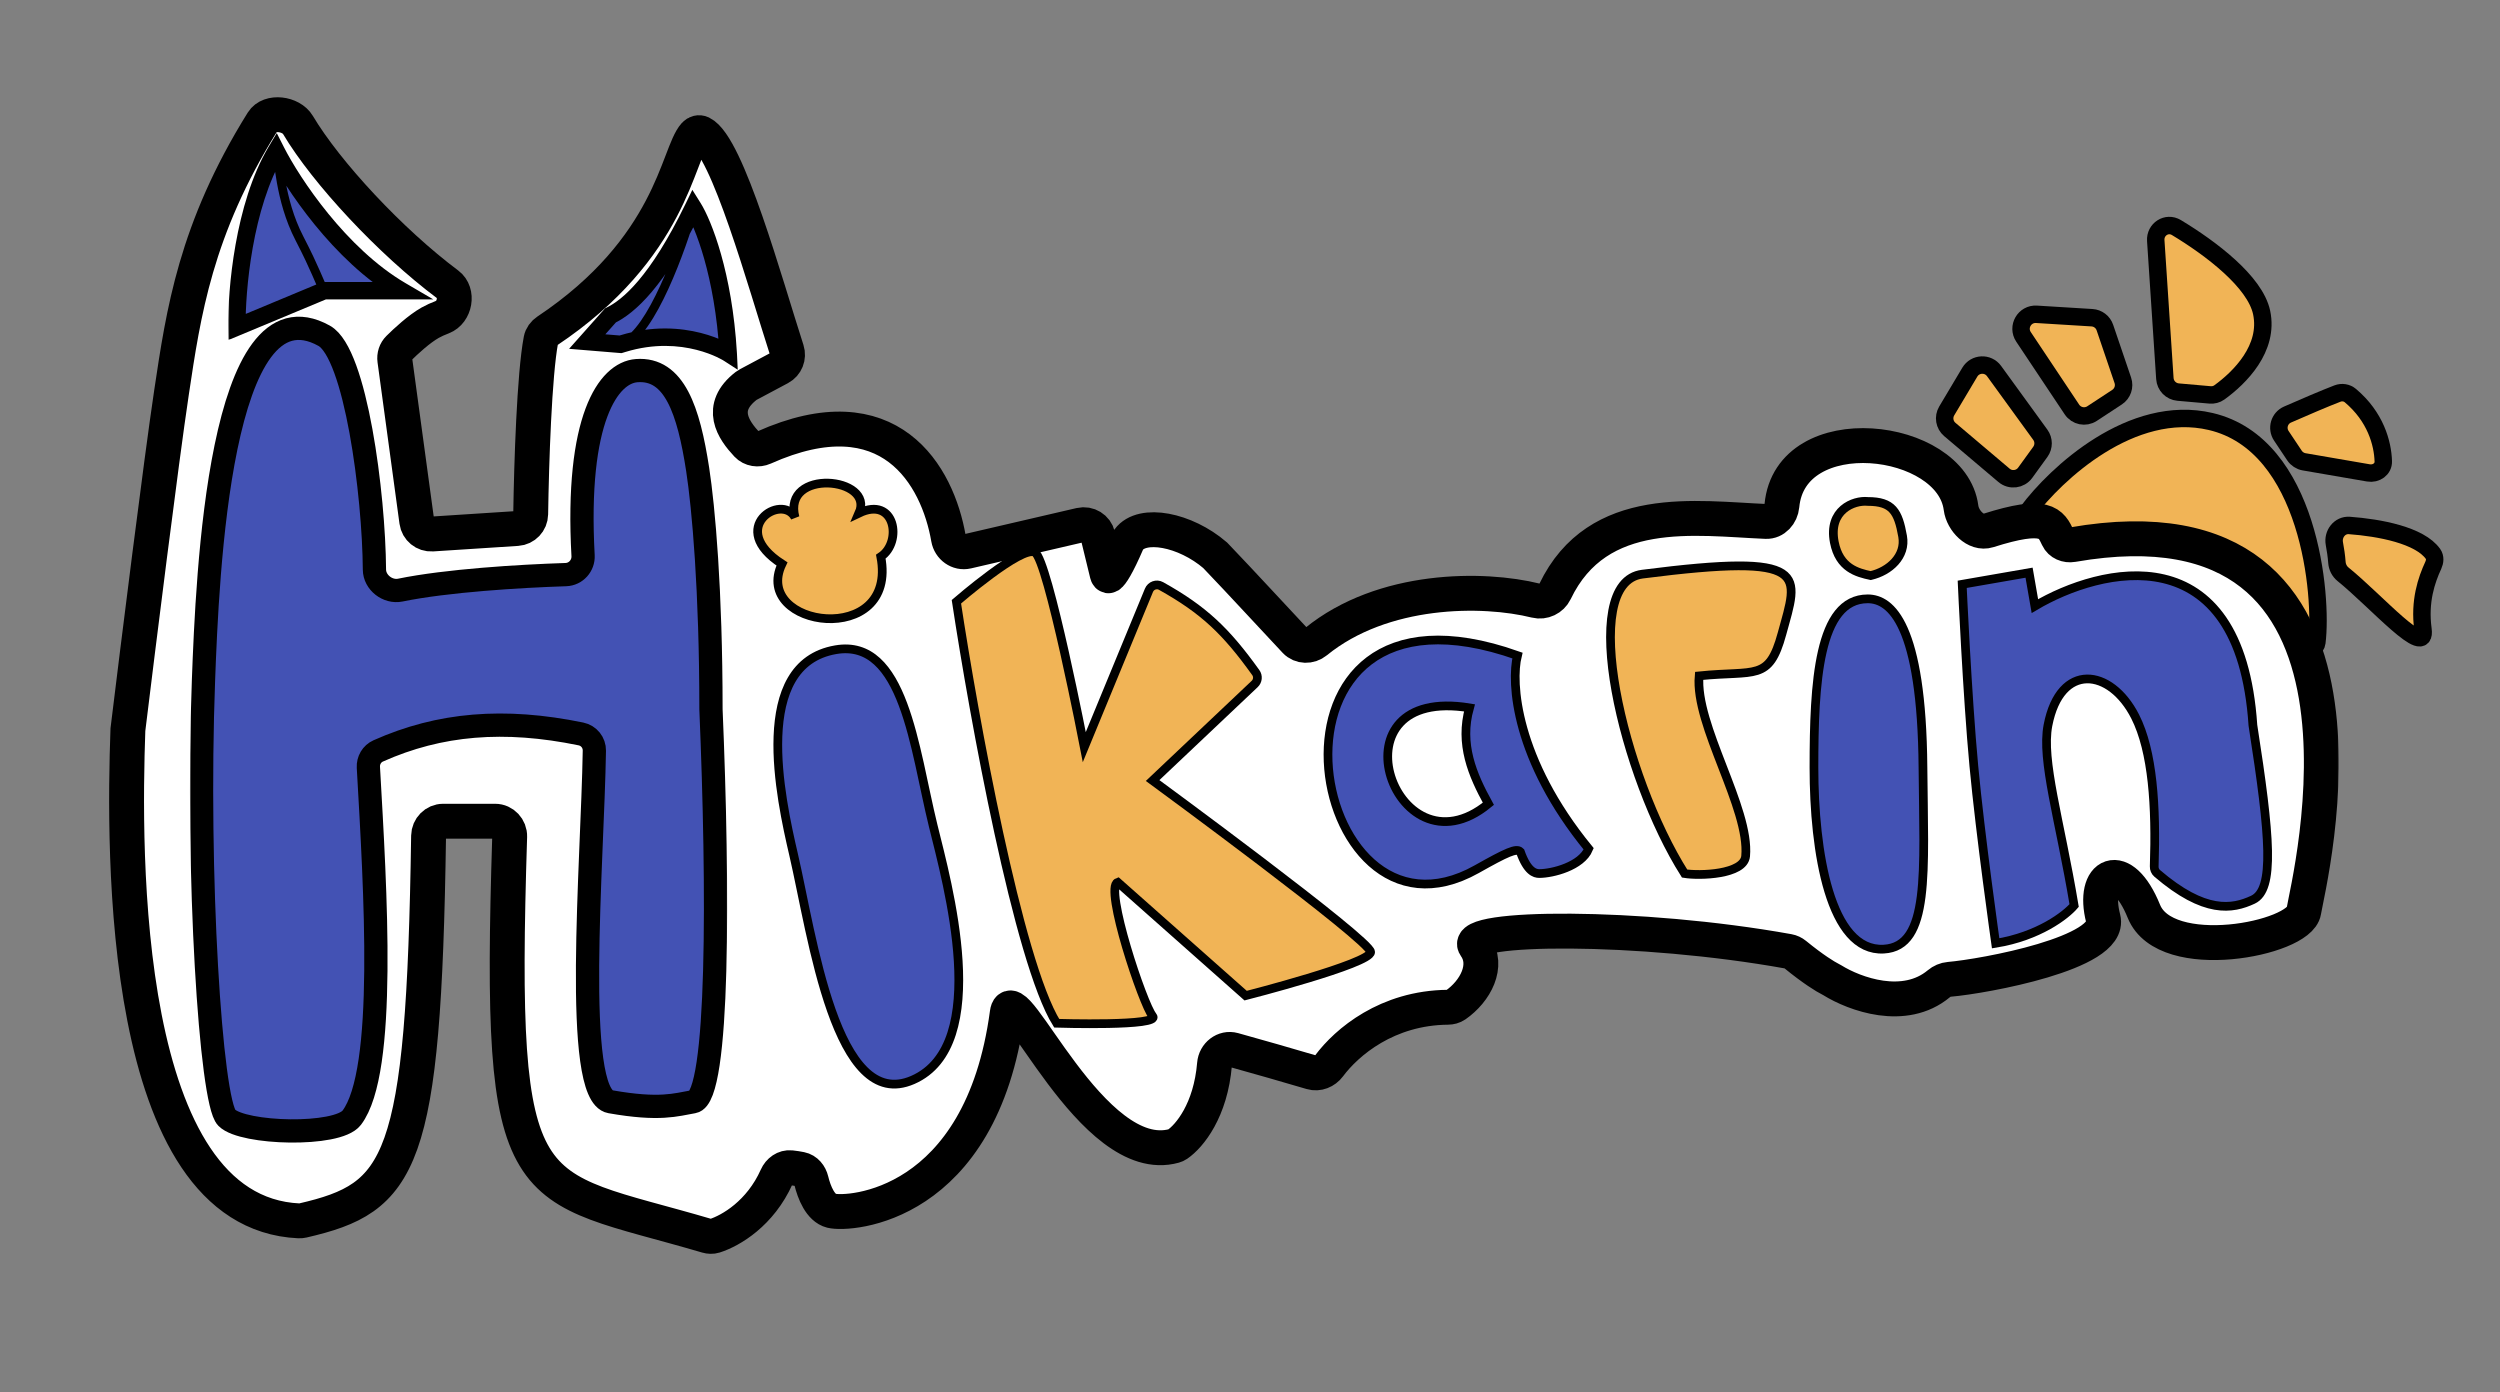 <svg width="860" height="479" viewBox="0 0 860 479" fill="none" xmlns="http://www.w3.org/2000/svg">
<rect x="0" y="0" width="860" height="479" fill="#808080" stroke="none"/>
<g id="logo">
<g id="BG">
<g id="Vector 10">
<path d="M760.5 145C733.3 138.6 707.167 163 697.5 176C677 207 795 237 797 221C799 205 794.5 153 760.5 145Z" fill="#F1B456"/>
<path d="M701.874 155.436L696.663 162.632C694.956 164.989 691.605 165.396 689.383 163.517L670.734 147.736C668.868 146.157 668.417 143.461 669.668 141.361L677.616 128.02C679.454 124.935 683.848 124.736 685.958 127.642L701.871 149.566C703.141 151.316 703.142 153.685 701.874 155.436Z" fill="#F1B456"/>
<path d="M728.263 136.624L719.65 142.277C717.353 143.784 714.27 143.156 712.747 140.87L696.089 115.883C693.795 112.443 696.43 107.865 700.556 108.119L719.653 109.294C721.678 109.419 723.426 110.754 724.08 112.675L730.254 130.834C730.987 132.992 730.169 135.374 728.263 136.624Z" fill="#F1B456"/>
<path d="M760.249 135.846L749.267 134.877C746.811 134.66 744.88 132.686 744.717 130.226L741.579 82.763C741.324 78.895 745.345 76.273 748.666 78.271C760.396 85.331 775.747 96.879 778 107.5C780.615 119.829 770.493 129.919 763.443 134.999C762.52 135.664 761.382 135.946 760.249 135.846Z" fill="#F1B456"/>
<path d="M789.308 156.711L784.781 149.922C783.065 147.347 784.073 143.85 786.907 142.607C792.558 140.128 799.687 137.068 804.087 135.379C805.595 134.8 807.294 135.048 808.53 136.087C817.162 143.342 819.654 152.422 819.852 158.683C819.937 161.381 817.389 163.136 814.729 162.677L792.618 158.865C791.266 158.632 790.069 157.853 789.308 156.711Z" fill="#F1B456"/>
<path d="M836.977 190.583C832.422 184.118 818.562 181.52 808.172 180.759C804.843 180.515 802.408 183.722 803.023 187.003C803.409 189.058 803.743 191.308 803.901 193.473C804.018 195.059 804.758 196.545 805.995 197.545C817.488 206.842 834.915 226.879 833.5 216.5C832.183 206.841 834.721 199.495 837.052 194.463C837.636 193.201 837.777 191.719 836.977 190.583Z" fill="#F1B456"/>
<path d="M760.5 145C733.3 138.6 707.167 163 697.5 176C677 207 795 237 797 221C799 205 794.5 153 760.5 145Z" stroke="black" stroke-width="6"/>
<path d="M701.874 155.436L696.663 162.632C694.956 164.989 691.605 165.396 689.383 163.517L670.734 147.736C668.868 146.157 668.417 143.461 669.668 141.361L677.616 128.02C679.454 124.935 683.848 124.736 685.958 127.642L701.871 149.566C703.141 151.316 703.142 153.685 701.874 155.436Z" stroke="black" stroke-width="6"/>
<path d="M728.263 136.624L719.65 142.277C717.353 143.784 714.27 143.156 712.747 140.87L696.089 115.883C693.795 112.443 696.43 107.865 700.556 108.119L719.653 109.294C721.678 109.419 723.426 110.754 724.08 112.675L730.254 130.834C730.987 132.992 730.169 135.374 728.263 136.624Z" stroke="black" stroke-width="6"/>
<path d="M760.249 135.846L749.267 134.877C746.811 134.66 744.88 132.686 744.717 130.226L741.579 82.763C741.324 78.895 745.345 76.273 748.666 78.271C760.396 85.331 775.747 96.879 778 107.5C780.615 119.829 770.493 129.919 763.443 134.999C762.52 135.664 761.382 135.946 760.249 135.846Z" stroke="black" stroke-width="6"/>
<path d="M789.308 156.711L784.781 149.922C783.065 147.347 784.073 143.85 786.907 142.607C792.558 140.128 799.687 137.068 804.087 135.379C805.595 134.8 807.294 135.048 808.53 136.087C817.162 143.342 819.654 152.422 819.852 158.683C819.937 161.381 817.389 163.136 814.729 162.677L792.618 158.865C791.266 158.632 790.069 157.853 789.308 156.711Z" stroke="black" stroke-width="6"/>
<path d="M836.977 190.583C832.422 184.118 818.562 181.52 808.172 180.759C804.843 180.515 802.408 183.722 803.023 187.003C803.409 189.058 803.743 191.308 803.901 193.473C804.018 195.059 804.758 196.545 805.995 197.545C817.488 206.842 834.915 226.879 833.5 216.5C832.183 206.841 834.721 199.495 837.052 194.463C837.636 193.201 837.777 191.719 836.977 190.583Z" stroke="black" stroke-width="6"/>
</g>
<g id="Vector 9">
<mask id="path-2-outside-1_6_27" maskUnits="userSpaceOnUse" x="36.547" y="33" width="768" height="399" fill="black">
<rect fill="white" x="36.547" y="33" width="768" height="399"/>
<path d="M102.839 419.974C41.11 417.115 42.505 292.851 44 251C47.5 222.333 55.4 159 59 135C63.106 107.627 67.212 79.004 90.31 41.916C92.734 38.023 100.147 39.031 102.49 42.973C112.232 59.364 134.347 83.146 154.037 97.858C157.781 100.657 156.565 107.423 152.196 109.085C150.684 109.66 149.242 110.3 148 111C144.124 113.184 139.57 117.433 137.172 119.802C136.098 120.863 135.618 122.369 135.822 123.866L143.372 179.382C143.726 181.983 146.031 183.868 148.65 183.698L177.868 181.801C180.48 181.631 182.518 179.488 182.558 176.871C182.83 159.09 183.81 128.874 186.087 116.908C186.323 115.665 187.113 114.606 188.166 113.904C231.174 85.212 233.006 52.937 238.991 46.338C239.575 45.693 240.48 45.438 241.264 45.815C250.228 50.134 263.305 97.707 270.668 120.476C271.422 122.808 270.411 125.347 268.248 126.501L257.339 132.319C257.113 132.439 256.889 132.582 256.686 132.739C246.981 140.26 252.255 147.893 257.001 152.954C258.461 154.512 260.814 154.845 262.762 153.974C306.159 134.569 322.556 163.66 326.279 185.227C326.8 188.246 329.692 190.375 332.677 189.681L371.68 180.62C374.35 179.999 377.022 181.645 377.67 184.308L380.866 197.451C380.955 197.816 381.17 198.233 381.486 198.032C382.328 197.494 384.238 194.725 387.83 186.396C387.941 186.137 388.074 185.877 388.242 185.65C392.93 179.3 407.685 182.158 418 191C427.401 200.809 439.207 213.692 445.607 220.473C447.476 222.452 450.561 222.472 452.672 220.754C475.751 201.974 510.193 202.093 528.32 206.612C530.96 207.271 533.75 205.931 534.925 203.477C549.651 172.741 583.545 178.379 607.51 179.372C610.456 179.494 612.696 176.908 612.971 173.972C615.852 143.151 671.362 149.593 674.598 174.699C675.168 179.125 679.701 183.843 683.954 182.492C703.81 176.185 705.566 179.95 707.893 184.94L707.919 184.997C708.785 186.854 710.928 187.713 712.947 187.362C828.815 167.193 793.985 304.092 792.5 313.5C791 323 745 332 737.5 313.5C730 295 719.5 300.5 723.5 316C726.551 327.824 682.546 335.867 670.555 336.89C669.233 337.002 667.987 337.551 666.969 338.401C655.128 348.285 637.981 341.969 630.312 337.196C630.099 337.064 629.885 336.951 629.661 336.84C627.95 335.993 623.691 333.39 617.512 328.336C616.847 327.792 616.061 327.418 615.216 327.266C563.968 318.009 502.541 318.558 507.5 325.5C512.229 332.121 507.565 340.978 500.7 345.726C499.932 346.257 498.999 346.486 498.065 346.495C477.171 346.687 463.317 358.461 457.191 366.671C455.796 368.541 453.414 369.53 451.176 368.872C443.567 366.635 432.321 363.371 424.309 361.173C421.134 360.302 418.073 362.752 417.799 366.033C416.47 381.954 409.25 390.772 405.004 393.674C404.674 393.9 404.298 394.067 403.913 394.175C375.621 402.07 348.301 335.093 346.5 348.5C337.5 415.5 292 418 286 416.5C282.242 415.56 280.078 410.269 279.075 406.096C278.625 404.224 277.336 402.605 275.448 402.225C274.445 402.024 273.287 401.833 272.04 401.699C269.928 401.47 268.056 402.859 267.19 404.8C261.565 417.409 251.43 423.346 245.779 425.144C244.947 425.408 244.031 425.36 243.194 425.113C179.742 406.411 171.247 417.294 175.33 287.77C175.419 284.945 173.162 282.5 170.335 282.5H152.436C149.699 282.5 147.472 284.778 147.432 287.514C145.791 401.088 138.098 411.982 104.141 419.853C103.723 419.949 103.267 419.994 102.839 419.974Z"/>
</mask>
<path d="M102.839 419.974C41.11 417.115 42.505 292.851 44 251C47.5 222.333 55.4 159 59 135C63.106 107.627 67.212 79.004 90.31 41.916C92.734 38.023 100.147 39.031 102.49 42.973C112.232 59.364 134.347 83.146 154.037 97.858C157.781 100.657 156.565 107.423 152.196 109.085C150.684 109.66 149.242 110.3 148 111C144.124 113.184 139.57 117.433 137.172 119.802C136.098 120.863 135.618 122.369 135.822 123.866L143.372 179.382C143.726 181.983 146.031 183.868 148.65 183.698L177.868 181.801C180.48 181.631 182.518 179.488 182.558 176.871C182.83 159.09 183.81 128.874 186.087 116.908C186.323 115.665 187.113 114.606 188.166 113.904C231.174 85.212 233.006 52.937 238.991 46.338C239.575 45.693 240.48 45.438 241.264 45.815C250.228 50.134 263.305 97.707 270.668 120.476C271.422 122.808 270.411 125.347 268.248 126.501L257.339 132.319C257.113 132.439 256.889 132.582 256.686 132.739C246.981 140.26 252.255 147.893 257.001 152.954C258.461 154.512 260.814 154.845 262.762 153.974C306.159 134.569 322.556 163.66 326.279 185.227C326.8 188.246 329.692 190.375 332.677 189.681L371.68 180.62C374.35 179.999 377.022 181.645 377.67 184.308L380.866 197.451C380.955 197.816 381.17 198.233 381.486 198.032C382.328 197.494 384.238 194.725 387.83 186.396C387.941 186.137 388.074 185.877 388.242 185.65C392.93 179.3 407.685 182.158 418 191C427.401 200.809 439.207 213.692 445.607 220.473C447.476 222.452 450.561 222.472 452.672 220.754C475.751 201.974 510.193 202.093 528.32 206.612C530.96 207.271 533.75 205.931 534.925 203.477C549.651 172.741 583.545 178.379 607.51 179.372C610.456 179.494 612.696 176.908 612.971 173.972C615.852 143.151 671.362 149.593 674.598 174.699C675.168 179.125 679.701 183.843 683.954 182.492C703.81 176.185 705.566 179.95 707.893 184.94L707.919 184.997C708.785 186.854 710.928 187.713 712.947 187.362C828.815 167.193 793.985 304.092 792.5 313.5C791 323 745 332 737.5 313.5C730 295 719.5 300.5 723.5 316C726.551 327.824 682.546 335.867 670.555 336.89C669.233 337.002 667.987 337.551 666.969 338.401C655.128 348.285 637.981 341.969 630.312 337.196C630.099 337.064 629.885 336.951 629.661 336.84C627.95 335.993 623.691 333.39 617.512 328.336C616.847 327.792 616.061 327.418 615.216 327.266C563.968 318.009 502.541 318.558 507.5 325.5C512.229 332.121 507.565 340.978 500.7 345.726C499.932 346.257 498.999 346.486 498.065 346.495C477.171 346.687 463.317 358.461 457.191 366.671C455.796 368.541 453.414 369.53 451.176 368.872C443.567 366.635 432.321 363.371 424.309 361.173C421.134 360.302 418.073 362.752 417.799 366.033C416.47 381.954 409.25 390.772 405.004 393.674C404.674 393.9 404.298 394.067 403.913 394.175C375.621 402.07 348.301 335.093 346.5 348.5C337.5 415.5 292 418 286 416.5C282.242 415.56 280.078 410.269 279.075 406.096C278.625 404.224 277.336 402.605 275.448 402.225C274.445 402.024 273.287 401.833 272.04 401.699C269.928 401.47 268.056 402.859 267.19 404.8C261.565 417.409 251.43 423.346 245.779 425.144C244.947 425.408 244.031 425.36 243.194 425.113C179.742 406.411 171.247 417.294 175.33 287.77C175.419 284.945 173.162 282.5 170.335 282.5H152.436C149.699 282.5 147.472 284.778 147.432 287.514C145.791 401.088 138.098 411.982 104.141 419.853C103.723 419.949 103.267 419.994 102.839 419.974Z" fill="white"/>
<path d="M102.839 419.974C41.11 417.115 42.505 292.851 44 251C47.5 222.333 55.4 159 59 135C63.106 107.627 67.212 79.004 90.31 41.916C92.734 38.023 100.147 39.031 102.49 42.973C112.232 59.364 134.347 83.146 154.037 97.858C157.781 100.657 156.565 107.423 152.196 109.085C150.684 109.66 149.242 110.3 148 111C144.124 113.184 139.57 117.433 137.172 119.802C136.098 120.863 135.618 122.369 135.822 123.866L143.372 179.382C143.726 181.983 146.031 183.868 148.65 183.698L177.868 181.801C180.48 181.631 182.518 179.488 182.558 176.871C182.83 159.09 183.81 128.874 186.087 116.908C186.323 115.665 187.113 114.606 188.166 113.904C231.174 85.212 233.006 52.937 238.991 46.338C239.575 45.693 240.48 45.438 241.264 45.815C250.228 50.134 263.305 97.707 270.668 120.476C271.422 122.808 270.411 125.347 268.248 126.501L257.339 132.319C257.113 132.439 256.889 132.582 256.686 132.739C246.981 140.26 252.255 147.893 257.001 152.954C258.461 154.512 260.814 154.845 262.762 153.974C306.159 134.569 322.556 163.66 326.279 185.227C326.8 188.246 329.692 190.375 332.677 189.681L371.68 180.62C374.35 179.999 377.022 181.645 377.67 184.308L380.866 197.451C380.955 197.816 381.17 198.233 381.486 198.032C382.328 197.494 384.238 194.725 387.83 186.396C387.941 186.137 388.074 185.877 388.242 185.65C392.93 179.3 407.685 182.158 418 191C427.401 200.809 439.207 213.692 445.607 220.473C447.476 222.452 450.561 222.472 452.672 220.754C475.751 201.974 510.193 202.093 528.32 206.612C530.96 207.271 533.75 205.931 534.925 203.477C549.651 172.741 583.545 178.379 607.51 179.372C610.456 179.494 612.696 176.908 612.971 173.972C615.852 143.151 671.362 149.593 674.598 174.699C675.168 179.125 679.701 183.843 683.954 182.492C703.81 176.185 705.566 179.95 707.893 184.94L707.919 184.997C708.785 186.854 710.928 187.713 712.947 187.362C828.815 167.193 793.985 304.092 792.5 313.5C791 323 745 332 737.5 313.5C730 295 719.5 300.5 723.5 316C726.551 327.824 682.546 335.867 670.555 336.89C669.233 337.002 667.987 337.551 666.969 338.401C655.128 348.285 637.981 341.969 630.312 337.196C630.099 337.064 629.885 336.951 629.661 336.84C627.95 335.993 623.691 333.39 617.512 328.336C616.847 327.792 616.061 327.418 615.216 327.266C563.968 318.009 502.541 318.558 507.5 325.5C512.229 332.121 507.565 340.978 500.7 345.726C499.932 346.257 498.999 346.486 498.065 346.495C477.171 346.687 463.317 358.461 457.191 366.671C455.796 368.541 453.414 369.53 451.176 368.872C443.567 366.635 432.321 363.371 424.309 361.173C421.134 360.302 418.073 362.752 417.799 366.033C416.47 381.954 409.25 390.772 405.004 393.674C404.674 393.9 404.298 394.067 403.913 394.175C375.621 402.07 348.301 335.093 346.5 348.5C337.5 415.5 292 418 286 416.5C282.242 415.56 280.078 410.269 279.075 406.096C278.625 404.224 277.336 402.605 275.448 402.225C274.445 402.024 273.287 401.833 272.04 401.699C269.928 401.47 268.056 402.859 267.19 404.8C261.565 417.409 251.43 423.346 245.779 425.144C244.947 425.408 244.031 425.36 243.194 425.113C179.742 406.411 171.247 417.294 175.33 287.77C175.419 284.945 173.162 282.5 170.335 282.5H152.436C149.699 282.5 147.472 284.778 147.432 287.514C145.791 401.088 138.098 411.982 104.141 419.853C103.723 419.949 103.267 419.994 102.839 419.974Z" stroke="black" stroke-width="12" mask="url(#path-2-outside-1_6_27)"/>
</g>
</g>
<g id="H">
<g id="Vector 1">
<mask id="path-3-outside-2_6_27" maskUnits="userSpaceOnUse" x="65.338" y="107.941" width="185" height="286" fill="black">
<rect fill="white" x="65.338" y="107.941" width="185" height="286"/>
<path d="M210 379C196.964 376.7 203.866 296.577 204.46 258.232C204.504 255.444 202.577 253.039 199.845 252.477C173.447 247.044 151.282 248.869 130.106 258.314C127.904 259.296 126.587 261.565 126.723 263.972C129.106 306.044 133.113 368.511 121 384.5C116.076 391 83.614 390.114 78 384.5C72.5 379 67.5 301 70 234C71.337 198.175 75.5 95.5 111.5 115.5C122.373 121.541 128.633 170.048 128.806 195.946C128.835 200.371 133.376 203.887 137.71 202.996C153.586 199.733 178.582 198.188 194.653 197.665C198.102 197.553 200.768 194.577 200.578 191.131C197.991 144.083 209.266 128.249 219 127.5C232 126.5 236.883 141.238 240 161.5C242 174.5 244.575 203 244.575 244C247.142 305.181 247.469 377.453 238.5 379C232.485 380.038 227 382 210 379Z"/>
</mask>
<path d="M210 379C196.964 376.7 203.866 296.577 204.46 258.232C204.504 255.444 202.577 253.039 199.845 252.477C173.447 247.044 151.282 248.869 130.106 258.314C127.904 259.296 126.587 261.565 126.723 263.972C129.106 306.044 133.113 368.511 121 384.5C116.076 391 83.614 390.114 78 384.5C72.5 379 67.5 301 70 234C71.337 198.175 75.5 95.5 111.5 115.5C122.373 121.541 128.633 170.048 128.806 195.946C128.835 200.371 133.376 203.887 137.71 202.996C153.586 199.733 178.582 198.188 194.653 197.665C198.102 197.553 200.768 194.577 200.578 191.131C197.991 144.083 209.266 128.249 219 127.5C232 126.5 236.883 141.238 240 161.5C242 174.5 244.575 203 244.575 244C247.142 305.181 247.469 377.453 238.5 379C232.485 380.038 227 382 210 379Z" fill="#4352B4"/>
<path d="M210 379C196.964 376.7 203.866 296.577 204.46 258.232C204.504 255.444 202.577 253.039 199.845 252.477C173.447 247.044 151.282 248.869 130.106 258.314C127.904 259.296 126.587 261.565 126.723 263.972C129.106 306.044 133.113 368.511 121 384.5C116.076 391 83.614 390.114 78 384.5C72.5 379 67.5 301 70 234C71.337 198.175 75.5 95.5 111.5 115.5C122.373 121.541 128.633 170.048 128.806 195.946C128.835 200.371 133.376 203.887 137.71 202.996C153.586 199.733 178.582 198.188 194.653 197.665C198.102 197.553 200.768 194.577 200.578 191.131C197.991 144.083 209.266 128.249 219 127.5C232 126.5 236.883 141.238 240 161.5C242 174.5 244.575 203 244.575 244C247.142 305.181 247.469 377.453 238.5 379C232.485 380.038 227 382 210 379Z" stroke="black" stroke-width="8" mask="url(#path-3-outside-2_6_27)"/>
</g>
<g id="Vector 2">
<mask id="path-4-outside-3_6_27" maskUnits="userSpaceOnUse" x="78.492" y="45" width="71" height="72" fill="black">
<rect fill="white" x="78.492" y="45" width="71" height="72"/>
<path d="M81.5 112.5C81.333 100.167 83.8 70.8 95 52C100.5 62.833 116.8 87.6 138 100H111.5L81.5 112.5Z"/>
</mask>
<path d="M81.5 112.5C81.333 100.167 83.8 70.8 95 52C100.5 62.833 116.8 87.6 138 100H111.5L81.5 112.5Z" fill="#4352B4"/>
<path d="M103 82L101.668 82.691L101.668 82.691L103 82ZM93.672 52.697C93.664 52.682 93.739 52.875 93.852 53.514C93.951 54.079 94.054 54.823 94.179 55.75C94.425 57.586 94.744 60.048 95.254 62.88C96.274 68.541 98.072 75.754 101.668 82.691L104.332 81.309C100.928 74.746 99.2 67.861 98.207 62.348C97.71 59.594 97.4 57.2 97.152 55.351C97.029 54.435 96.918 53.63 96.806 52.993C96.707 52.43 96.573 51.769 96.328 51.303L93.672 52.697ZM101.668 82.691C104.451 88.056 106.145 91.776 107.351 94.527C108.538 97.234 109.31 99.147 110.189 100.728L112.811 99.272C112.023 97.853 111.345 96.166 110.099 93.323C108.872 90.523 107.149 86.743 104.332 81.309L101.668 82.691ZM81.5 112.5L78.5 112.541L78.56 116.975L82.654 115.269L81.5 112.5ZM95 52L97.675 50.642L95.21 45.786L92.423 50.465L95 52ZM138 100V103H149.071L139.515 97.41L138 100ZM111.5 100V97H110.9L110.346 97.231L111.5 100ZM84.5 112.459C84.419 106.477 84.979 96.242 86.941 85.2C88.909 74.124 92.244 62.488 97.577 53.535L92.423 50.465C86.556 60.312 83.058 72.76 81.034 84.15C79.004 95.575 78.415 106.19 78.5 112.541L84.5 112.459ZM92.325 53.358C97.933 64.405 114.562 89.766 136.485 102.59L139.515 97.41C119.038 85.434 103.067 61.261 97.675 50.642L92.325 53.358ZM138 97H111.5V103H138V97ZM110.346 97.231L80.346 109.731L82.654 115.269L112.654 102.769L110.346 97.231Z" fill="black" mask="url(#path-4-outside-3_6_27)"/>
</g>
<g id="Vector 3">
<mask id="path-6-outside-4_6_27" maskUnits="userSpaceOnUse" x="195" y="64.5" width="59" height="63" fill="black">
<rect fill="white" x="195" y="64.5" width="59" height="63"/>
<path d="M210 108.5C216.167 105.5 226.1 97.1 238.5 71.5C241.833 76.833 248.9 94.3 250.5 121.5C250.5 121.5 235.379 111.744 214.29 118.2C214.026 118.301 213.763 118.384 213.5 118.448L202 117.5L210 108.5Z"/>
</mask>
<path d="M210 108.5C216.167 105.5 226.1 97.1 238.5 71.5C241.833 76.833 248.9 94.3 250.5 121.5C250.5 121.5 235.379 111.744 214.29 118.2C214.026 118.301 213.763 118.384 213.5 118.448L202 117.5L210 108.5Z" fill="#4352B4"/>
<path d="M214.29 118.2L214.729 119.634L214.779 119.619L214.828 119.6L214.29 118.2ZM213.851 116.765C213.581 116.848 213.31 116.933 213.039 117.021L213.961 119.876C214.218 119.793 214.474 119.712 214.729 119.634L213.851 116.765ZM237.057 71.089C235.043 78.162 231.459 88.823 227.176 98.16C225.033 102.831 222.736 107.125 220.398 110.462C218.02 113.856 215.756 116.03 213.753 116.799L214.828 119.6C217.712 118.493 220.411 115.672 222.855 112.184C225.338 108.639 227.722 104.164 229.903 99.411C234.266 89.898 237.9 79.085 239.942 71.911L237.057 71.089ZM210 108.5L208.688 105.802L208.153 106.062L207.758 106.507L210 108.5ZM238.5 71.5L241.044 69.91L238.167 65.306L235.8 70.192L238.5 71.5ZM250.5 121.5L248.874 124.021L253.842 127.226L253.495 121.324L250.5 121.5ZM202 117.5L199.758 115.507L195.767 119.996L201.753 120.49L202 117.5ZM214.29 118.2L213.412 115.331L213.312 115.362L213.215 115.399L214.29 118.2ZM213.5 118.448L213.253 121.438L213.738 121.478L214.211 121.363L213.5 118.448ZM211.312 111.198C218.359 107.769 228.675 98.664 241.2 72.808L235.8 70.192C223.524 95.536 213.974 103.231 208.688 105.802L211.312 111.198ZM235.956 73.09C238.955 77.888 245.926 94.832 247.505 121.676L253.495 121.324C251.874 93.768 244.712 75.778 241.044 69.91L235.956 73.09ZM204.242 119.493L212.242 110.493L207.758 106.507L199.758 115.507L204.242 119.493ZM250.5 121.5C252.126 118.979 252.125 118.978 252.124 118.978C252.123 118.977 252.122 118.976 252.121 118.976C252.119 118.974 252.117 118.973 252.114 118.971C252.109 118.968 252.103 118.964 252.097 118.96C252.083 118.951 252.066 118.94 252.045 118.927C252.002 118.901 251.945 118.866 251.874 118.823C251.731 118.737 251.53 118.618 251.273 118.475C250.759 118.187 250.02 117.797 249.074 117.357C247.185 116.477 244.459 115.391 241.043 114.522C234.201 112.782 224.579 111.913 213.412 115.331L215.168 121.068C225.09 118.031 233.573 118.813 239.564 120.337C242.564 121.1 244.937 122.049 246.541 122.796C247.343 123.169 247.95 123.491 248.345 123.712C248.543 123.823 248.687 123.908 248.776 123.961C248.82 123.988 248.851 124.007 248.867 124.017C248.875 124.022 248.88 124.025 248.881 124.026C248.882 124.026 248.881 124.026 248.88 124.025C248.879 124.025 248.879 124.024 248.877 124.023C248.877 124.023 248.876 124.022 248.876 124.022C248.875 124.022 248.874 124.021 250.5 121.5ZM213.747 115.459L202.247 114.51L201.753 120.49L213.253 121.438L213.747 115.459ZM213.215 115.399C213.062 115.458 212.92 115.502 212.788 115.534L214.211 121.363C214.606 121.267 214.991 121.144 215.366 121L213.215 115.399Z" fill="black" mask="url(#path-6-outside-4_6_27)"/>
</g>
</g>
<g id="I">
<path id="Vector 2_2" d="M287.5 223.5C258.333 228.5 268.473 274.5 273 294C279.5 322 287.5 383.094 314 371.5C341.5 359.469 325.833 303.667 321 284C314.487 257.5 311 219.471 287.5 223.5Z" fill="#4352B4" stroke="black" stroke-width="3"/>
<path id="Vector 3_2" d="M303 191.5C309 223 258.5 216 269 194C249.8 181.6 269 169.5 273.5 178C269 161 301 164 295.5 176.5C308 170.5 310.5 186.5 303 191.5Z" fill="#F1B456" stroke="black" stroke-width="3"/>
</g>
<g id="K">
<path id="Vector 4" d="M363.5 352C350.3 330.8 335 246.5 329 207C329 207 351.5 187.5 356 190C360.5 192.5 373 257 373 257L395.237 203.063C395.913 201.423 397.862 200.723 399.412 201.587C414.09 209.775 421.754 217.083 431.998 231.381C432.865 232.591 432.699 234.258 431.617 235.281L396.5 268.5C396.5 268.5 471.5 323.5 471.5 327.5C471.5 331.5 428.5 342.5 428.5 342.5L384.5 303.5C379.706 305.212 393.304 345.858 396.5 349.5C399.696 353.142 363.5 352 363.5 352Z" fill="#F1B456" stroke="black" stroke-width="3"/>
</g>
<g id="A">
<path id="Vector 5" d="M546.5 292C521.3 261.2 519.667 234.833 522 225.5C426 191.5 449 332.219 508 299C518.363 293.165 521.667 291.667 523 293C525.4 299.8 528 300.5 529.5 300.5C534 300.5 544 298 546.5 292Z" fill="#4352B4" stroke="black" stroke-width="3"/>
<path id="Vector 6" d="M505.5 243.5C502 256 506.5 266.5 512 276.5C495.633 289.957 481.489 278.923 478.133 266C474.927 253.657 481.562 239.592 505.5 243.5Z" fill="white" stroke="black" stroke-width="3"/>
</g>
<g id="R">
<path id="Vector 6_2" d="M600.5 294.5C599.915 300.936 584.5 301.333 579.5 300.5C558.5 267.333 542.333 200.406 565 197.5C623.5 190 618.591 197.5 613 218C608.5 234.5 604 230.5 584.5 232.5C583 249.5 602 278 600.5 294.5Z" fill="#F1B456" stroke="black" stroke-width="3"/>
</g>
<g id="I_2">
<path id="Vector 7" d="M661.5 264C661.1 214.8 650.5 206 642.5 206C625.5 206 624 235 624 264C624 293 629.5 327.5 648 326.5C664.056 325.632 661.793 300 661.5 264Z" fill="#4352B4" stroke="black" stroke-width="3"/>
<path id="Vector 8" d="M631 186.5C628.871 175.5 637.667 172 642.5 172.5C651 172.5 653 176 654.5 184.5C655.7 191.3 650 196.5 643.5 198C639 197 632.742 195.5 631 186.5Z" fill="#F1B456" stroke="black" stroke-width="3"/>
</g>
<g id="N">
<path id="Vector 8_2" d="M698 197L675 201C675 201 676.719 239.149 679 263.5C681.238 287.397 686.5 324.5 686.5 324.5C701.3 322.1 710.667 314.833 713.5 311.5C708.54 281.861 702.167 261.551 704.5 249.5C708.721 227.694 726.015 229.787 734.5 246.5C740.568 258.452 741.749 277.484 741.051 298.077C741.021 298.977 741.397 299.854 742.081 300.44C758.416 314.43 767.906 312.811 775 309.5C782.5 306 781 288 775 249.5C770.6 183.1 722.5 195.167 700 208.5L698 197Z" fill="#4352B4" stroke="black" stroke-width="3"/>
</g>
</g>
</svg>
